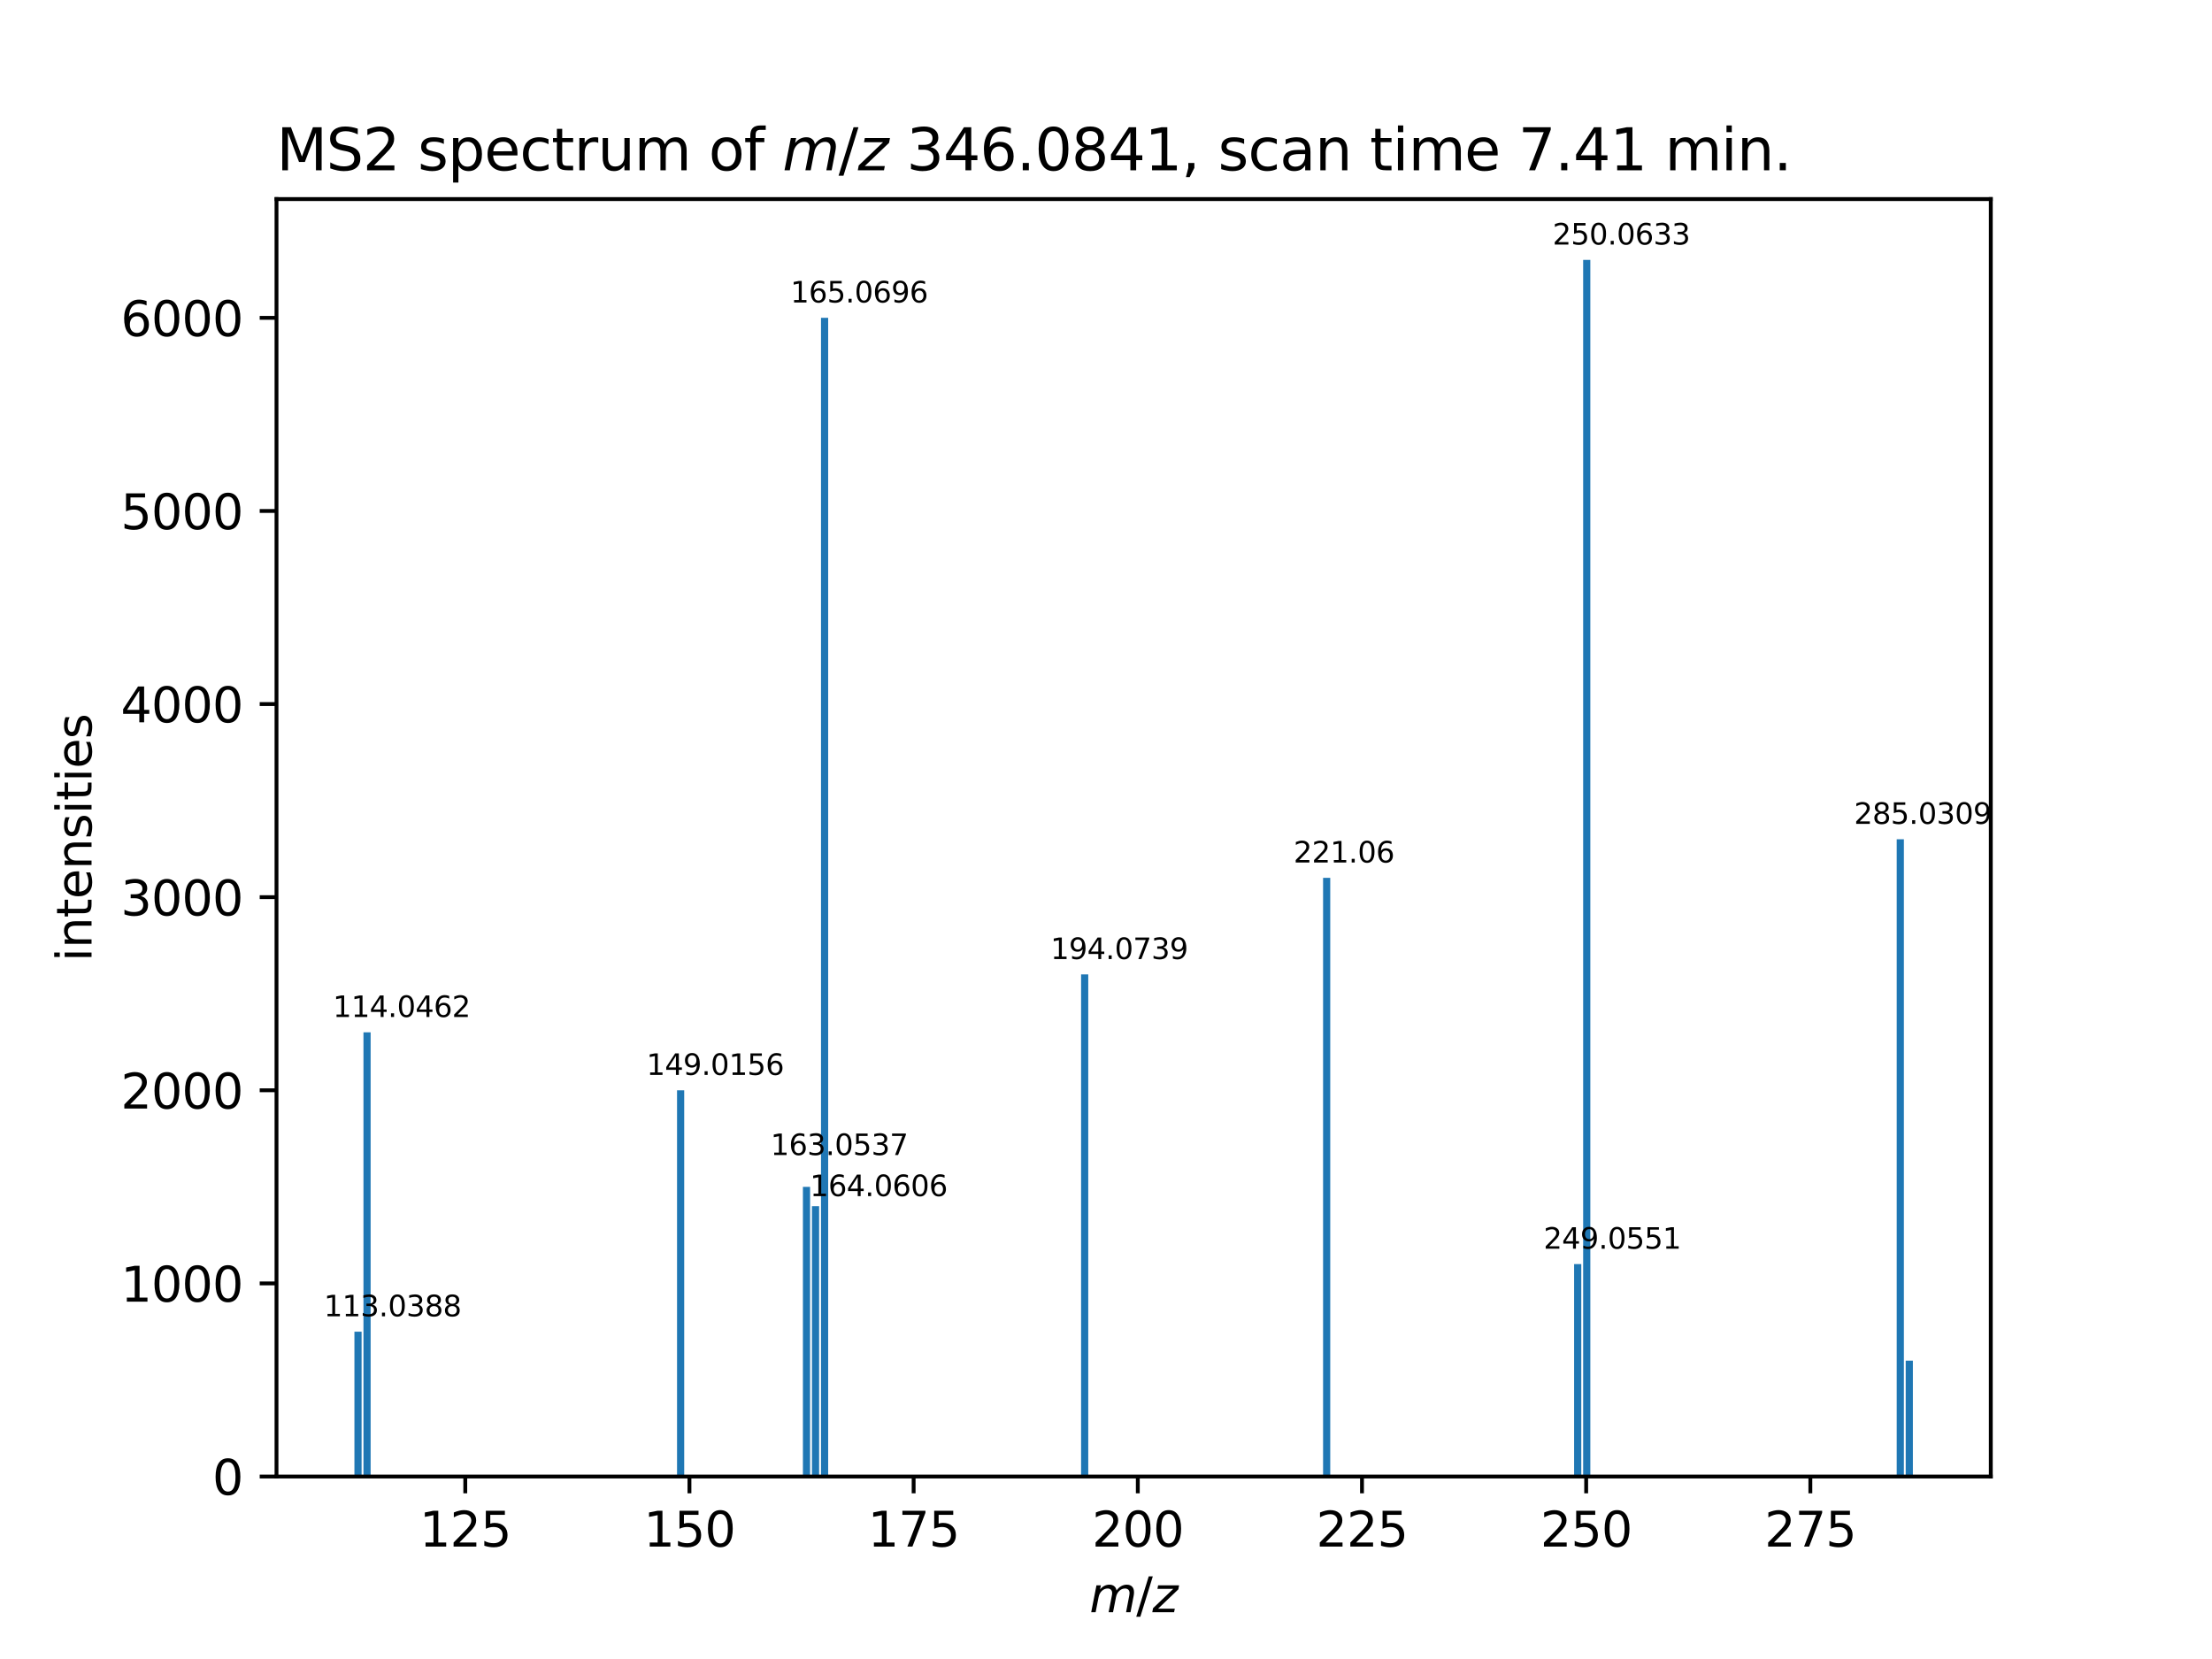 <?xml version="1.0" encoding="utf-8" standalone="no"?>
<!DOCTYPE svg PUBLIC "-//W3C//DTD SVG 1.1//EN"
  "http://www.w3.org/Graphics/SVG/1.1/DTD/svg11.dtd">
<svg xmlns:xlink="http://www.w3.org/1999/xlink" width="460.8pt" height="345.6pt" viewBox="0 0 460.8 345.6" xmlns="http://www.w3.org/2000/svg" version="1.1">
 <defs>
  <style type="text/css">*{stroke-linejoin: round; stroke-linecap: butt}</style>
 </defs>
 <g id="figure_1">
  <g id="patch_1">
   <path d="M 0 345.6 
L 460.8 345.6 
L 460.8 0 
L 0 0 
z
" style="fill: #ffffff"/>
  </g>
  <g id="axes_1">
   <g id="patch_2">
    <path d="M 57.6 307.584 
L 414.72 307.584 
L 414.72 41.472 
L 57.6 41.472 
z
" style="fill: #ffffff"/>
   </g>
   <g id="patch_3">
    <path d="M 73.833 307.584 
L 75.327 307.584 
L 75.327 277.413 
L 73.833 277.413 
z
" clip-path="url(#p0f35d29479)" style="fill: #1f77b4"/>
   </g>
   <g id="patch_4">
    <path d="M 75.715 307.584 
L 77.209 307.584 
L 77.209 215.058 
L 75.715 215.058 
z
" clip-path="url(#p0f35d29479)" style="fill: #1f77b4"/>
   </g>
   <g id="patch_5">
    <path d="M 141.039 307.584 
L 142.533 307.584 
L 142.533 227.127 
L 141.039 227.127 
z
" clip-path="url(#p0f35d29479)" style="fill: #1f77b4"/>
   </g>
   <g id="patch_6">
    <path d="M 167.262 307.584 
L 168.757 307.584 
L 168.757 247.241 
L 167.262 247.241 
z
" clip-path="url(#p0f35d29479)" style="fill: #1f77b4"/>
   </g>
   <g id="patch_7">
    <path d="M 169.143 307.584 
L 170.638 307.584 
L 170.638 251.264 
L 169.143 251.264 
z
" clip-path="url(#p0f35d29479)" style="fill: #1f77b4"/>
   </g>
   <g id="patch_8">
    <path d="M 171.028 307.584 
L 172.522 307.584 
L 172.522 66.213 
L 171.028 66.213 
z
" clip-path="url(#p0f35d29479)" style="fill: #1f77b4"/>
   </g>
   <g id="patch_9">
    <path d="M 225.209 307.584 
L 226.703 307.584 
L 226.703 202.99 
L 225.209 202.99 
z
" clip-path="url(#p0f35d29479)" style="fill: #1f77b4"/>
   </g>
   <g id="patch_10">
    <path d="M 275.62 307.584 
L 277.114 307.584 
L 277.114 182.875 
L 275.62 182.875 
z
" clip-path="url(#p0f35d29479)" style="fill: #1f77b4"/>
   </g>
   <g id="patch_11">
    <path d="M 327.916 307.584 
L 329.41 307.584 
L 329.41 263.333 
L 327.916 263.333 
z
" clip-path="url(#p0f35d29479)" style="fill: #1f77b4"/>
   </g>
   <g id="patch_12">
    <path d="M 329.799 307.584 
L 331.294 307.584 
L 331.294 54.144 
L 329.799 54.144 
z
" clip-path="url(#p0f35d29479)" style="fill: #1f77b4"/>
   </g>
   <g id="patch_13">
    <path d="M 395.12 307.584 
L 396.614 307.584 
L 396.614 174.83 
L 395.12 174.83 
z
" clip-path="url(#p0f35d29479)" style="fill: #1f77b4"/>
   </g>
   <g id="patch_14">
    <path d="M 396.993 307.584 
L 398.487 307.584 
L 398.487 283.447 
L 396.993 283.447 
z
" clip-path="url(#p0f35d29479)" style="fill: #1f77b4"/>
   </g>
   <g id="matplotlib.axis_1">
    <g id="xtick_1">
     <g id="line2d_1">
      <defs>
       <path id="md3a73aefec" d="M 0 0 
L 0 3.5 
" style="stroke: #000000; stroke-width: 0.8"/>
      </defs>
      <g>
       <use xlink:href="#md3a73aefec" x="96.924" y="307.584" style="stroke: #000000; stroke-width: 0.8"/>
      </g>
     </g>
     <g id="text_1">
      <!-- 125 -->
      <g transform="translate(87.38 322.182) scale(0.1 -0.1)">
       <defs>
        <path id="DejaVuSans-31" d="M 794 531 
L 1825 531 
L 1825 4091 
L 703 3866 
L 703 4441 
L 1819 4666 
L 2450 4666 
L 2450 531 
L 3481 531 
L 3481 0 
L 794 0 
L 794 531 
z
" transform="scale(0.016)"/>
        <path id="DejaVuSans-32" d="M 1228 531 
L 3431 531 
L 3431 0 
L 469 0 
L 469 531 
Q 828 903 1448 1529 
Q 2069 2156 2228 2338 
Q 2531 2678 2651 2914 
Q 2772 3150 2772 3378 
Q 2772 3750 2511 3984 
Q 2250 4219 1831 4219 
Q 1534 4219 1204 4116 
Q 875 4013 500 3803 
L 500 4441 
Q 881 4594 1212 4672 
Q 1544 4750 1819 4750 
Q 2544 4750 2975 4387 
Q 3406 4025 3406 3419 
Q 3406 3131 3298 2873 
Q 3191 2616 2906 2266 
Q 2828 2175 2409 1742 
Q 1991 1309 1228 531 
z
" transform="scale(0.016)"/>
        <path id="DejaVuSans-35" d="M 691 4666 
L 3169 4666 
L 3169 4134 
L 1269 4134 
L 1269 2991 
Q 1406 3038 1543 3061 
Q 1681 3084 1819 3084 
Q 2600 3084 3056 2656 
Q 3513 2228 3513 1497 
Q 3513 744 3044 326 
Q 2575 -91 1722 -91 
Q 1428 -91 1123 -41 
Q 819 9 494 109 
L 494 744 
Q 775 591 1075 516 
Q 1375 441 1709 441 
Q 2250 441 2565 725 
Q 2881 1009 2881 1497 
Q 2881 1984 2565 2268 
Q 2250 2553 1709 2553 
Q 1456 2553 1204 2497 
Q 953 2441 691 2322 
L 691 4666 
z
" transform="scale(0.016)"/>
       </defs>
       <use xlink:href="#DejaVuSans-31"/>
       <use xlink:href="#DejaVuSans-32" x="63.623"/>
       <use xlink:href="#DejaVuSans-35" x="127.246"/>
      </g>
     </g>
    </g>
    <g id="xtick_2">
     <g id="line2d_2">
      <g>
       <use xlink:href="#md3a73aefec" x="143.625" y="307.584" style="stroke: #000000; stroke-width: 0.8"/>
      </g>
     </g>
     <g id="text_2">
      <!-- 150 -->
      <g transform="translate(134.081 322.182) scale(0.1 -0.1)">
       <defs>
        <path id="DejaVuSans-30" d="M 2034 4250 
Q 1547 4250 1301 3770 
Q 1056 3291 1056 2328 
Q 1056 1369 1301 889 
Q 1547 409 2034 409 
Q 2525 409 2770 889 
Q 3016 1369 3016 2328 
Q 3016 3291 2770 3770 
Q 2525 4250 2034 4250 
z
M 2034 4750 
Q 2819 4750 3233 4129 
Q 3647 3509 3647 2328 
Q 3647 1150 3233 529 
Q 2819 -91 2034 -91 
Q 1250 -91 836 529 
Q 422 1150 422 2328 
Q 422 3509 836 4129 
Q 1250 4750 2034 4750 
z
" transform="scale(0.016)"/>
       </defs>
       <use xlink:href="#DejaVuSans-31"/>
       <use xlink:href="#DejaVuSans-35" x="63.623"/>
       <use xlink:href="#DejaVuSans-30" x="127.246"/>
      </g>
     </g>
    </g>
    <g id="xtick_3">
     <g id="line2d_3">
      <g>
       <use xlink:href="#md3a73aefec" x="190.326" y="307.584" style="stroke: #000000; stroke-width: 0.8"/>
      </g>
     </g>
     <g id="text_3">
      <!-- 175 -->
      <g transform="translate(180.782 322.182) scale(0.1 -0.1)">
       <defs>
        <path id="DejaVuSans-37" d="M 525 4666 
L 3525 4666 
L 3525 4397 
L 1831 0 
L 1172 0 
L 2766 4134 
L 525 4134 
L 525 4666 
z
" transform="scale(0.016)"/>
       </defs>
       <use xlink:href="#DejaVuSans-31"/>
       <use xlink:href="#DejaVuSans-37" x="63.623"/>
       <use xlink:href="#DejaVuSans-35" x="127.246"/>
      </g>
     </g>
    </g>
    <g id="xtick_4">
     <g id="line2d_4">
      <g>
       <use xlink:href="#md3a73aefec" x="237.026" y="307.584" style="stroke: #000000; stroke-width: 0.8"/>
      </g>
     </g>
     <g id="text_4">
      <!-- 200 -->
      <g transform="translate(227.483 322.182) scale(0.1 -0.1)">
       <use xlink:href="#DejaVuSans-32"/>
       <use xlink:href="#DejaVuSans-30" x="63.623"/>
       <use xlink:href="#DejaVuSans-30" x="127.246"/>
      </g>
     </g>
    </g>
    <g id="xtick_5">
     <g id="line2d_5">
      <g>
       <use xlink:href="#md3a73aefec" x="283.727" y="307.584" style="stroke: #000000; stroke-width: 0.8"/>
      </g>
     </g>
     <g id="text_5">
      <!-- 225 -->
      <g transform="translate(274.183 322.182) scale(0.1 -0.1)">
       <use xlink:href="#DejaVuSans-32"/>
       <use xlink:href="#DejaVuSans-32" x="63.623"/>
       <use xlink:href="#DejaVuSans-35" x="127.246"/>
      </g>
     </g>
    </g>
    <g id="xtick_6">
     <g id="line2d_6">
      <g>
       <use xlink:href="#md3a73aefec" x="330.428" y="307.584" style="stroke: #000000; stroke-width: 0.8"/>
      </g>
     </g>
     <g id="text_6">
      <!-- 250 -->
      <g transform="translate(320.884 322.182) scale(0.1 -0.1)">
       <use xlink:href="#DejaVuSans-32"/>
       <use xlink:href="#DejaVuSans-35" x="63.623"/>
       <use xlink:href="#DejaVuSans-30" x="127.246"/>
      </g>
     </g>
    </g>
    <g id="xtick_7">
     <g id="line2d_7">
      <g>
       <use xlink:href="#md3a73aefec" x="377.129" y="307.584" style="stroke: #000000; stroke-width: 0.8"/>
      </g>
     </g>
     <g id="text_7">
      <!-- 275 -->
      <g transform="translate(367.585 322.182) scale(0.1 -0.1)">
       <use xlink:href="#DejaVuSans-32"/>
       <use xlink:href="#DejaVuSans-37" x="63.623"/>
       <use xlink:href="#DejaVuSans-35" x="127.246"/>
      </g>
     </g>
    </g>
    <g id="text_8">
     <!-- ${m/z}$ -->
     <g transform="translate(226.96 335.861) scale(0.1 -0.1)">
      <defs>
       <path id="DejaVuSans-Oblique-6d" d="M 5747 2113 
L 5338 0 
L 4763 0 
L 5166 2094 
Q 5191 2228 5203 2325 
Q 5216 2422 5216 2491 
Q 5216 2772 5059 2928 
Q 4903 3084 4622 3084 
Q 4203 3084 3875 2770 
Q 3547 2456 3450 1953 
L 3066 0 
L 2491 0 
L 2900 2094 
Q 2925 2209 2937 2307 
Q 2950 2406 2950 2484 
Q 2950 2769 2794 2926 
Q 2638 3084 2363 3084 
Q 1938 3084 1609 2770 
Q 1281 2456 1184 1953 
L 800 0 
L 225 0 
L 909 3500 
L 1484 3500 
L 1375 2956 
Q 1609 3263 1923 3423 
Q 2238 3584 2597 3584 
Q 2978 3584 3223 3384 
Q 3469 3184 3519 2828 
Q 3781 3197 4126 3390 
Q 4472 3584 4856 3584 
Q 5306 3584 5551 3325 
Q 5797 3066 5797 2591 
Q 5797 2488 5784 2364 
Q 5772 2241 5747 2113 
z
" transform="scale(0.016)"/>
       <path id="DejaVuSans-2f" d="M 1625 4666 
L 2156 4666 
L 531 -594 
L 0 -594 
L 1625 4666 
z
" transform="scale(0.016)"/>
       <path id="DejaVuSans-Oblique-7a" d="M 744 3500 
L 3475 3500 
L 3372 2975 
L 738 459 
L 2913 459 
L 2822 0 
L -19 0 
L 84 525 
L 2719 3041 
L 653 3041 
L 744 3500 
z
" transform="scale(0.016)"/>
      </defs>
      <use xlink:href="#DejaVuSans-Oblique-6d" transform="translate(0 0.094)"/>
      <use xlink:href="#DejaVuSans-2f" transform="translate(97.412 0.094)"/>
      <use xlink:href="#DejaVuSans-Oblique-7a" transform="translate(131.104 0.094)"/>
     </g>
    </g>
   </g>
   <g id="matplotlib.axis_2">
    <g id="ytick_1">
     <g id="line2d_8">
      <defs>
       <path id="mf280216983" d="M 0 0 
L -3.5 0 
" style="stroke: #000000; stroke-width: 0.8"/>
      </defs>
      <g>
       <use xlink:href="#mf280216983" x="57.6" y="307.584" style="stroke: #000000; stroke-width: 0.8"/>
      </g>
     </g>
     <g id="text_9">
      <!-- 0 -->
      <g transform="translate(44.237 311.383) scale(0.1 -0.1)">
       <use xlink:href="#DejaVuSans-30"/>
      </g>
     </g>
    </g>
    <g id="ytick_2">
     <g id="line2d_9">
      <g>
       <use xlink:href="#mf280216983" x="57.6" y="267.355" style="stroke: #000000; stroke-width: 0.8"/>
      </g>
     </g>
     <g id="text_10">
      <!-- 1000 -->
      <g transform="translate(25.15 271.155) scale(0.1 -0.1)">
       <use xlink:href="#DejaVuSans-31"/>
       <use xlink:href="#DejaVuSans-30" x="63.623"/>
       <use xlink:href="#DejaVuSans-30" x="127.246"/>
       <use xlink:href="#DejaVuSans-30" x="190.869"/>
      </g>
     </g>
    </g>
    <g id="ytick_3">
     <g id="line2d_10">
      <g>
       <use xlink:href="#mf280216983" x="57.6" y="227.127" style="stroke: #000000; stroke-width: 0.8"/>
      </g>
     </g>
     <g id="text_11">
      <!-- 2000 -->
      <g transform="translate(25.15 230.926) scale(0.1 -0.1)">
       <use xlink:href="#DejaVuSans-32"/>
       <use xlink:href="#DejaVuSans-30" x="63.623"/>
       <use xlink:href="#DejaVuSans-30" x="127.246"/>
       <use xlink:href="#DejaVuSans-30" x="190.869"/>
      </g>
     </g>
    </g>
    <g id="ytick_4">
     <g id="line2d_11">
      <g>
       <use xlink:href="#mf280216983" x="57.6" y="186.898" style="stroke: #000000; stroke-width: 0.8"/>
      </g>
     </g>
     <g id="text_12">
      <!-- 3000 -->
      <g transform="translate(25.15 190.698) scale(0.1 -0.1)">
       <defs>
        <path id="DejaVuSans-33" d="M 2597 2516 
Q 3050 2419 3304 2112 
Q 3559 1806 3559 1356 
Q 3559 666 3084 287 
Q 2609 -91 1734 -91 
Q 1441 -91 1130 -33 
Q 819 25 488 141 
L 488 750 
Q 750 597 1062 519 
Q 1375 441 1716 441 
Q 2309 441 2620 675 
Q 2931 909 2931 1356 
Q 2931 1769 2642 2001 
Q 2353 2234 1838 2234 
L 1294 2234 
L 1294 2753 
L 1863 2753 
Q 2328 2753 2575 2939 
Q 2822 3125 2822 3475 
Q 2822 3834 2567 4026 
Q 2313 4219 1838 4219 
Q 1578 4219 1281 4162 
Q 984 4106 628 3988 
L 628 4550 
Q 988 4650 1302 4700 
Q 1616 4750 1894 4750 
Q 2613 4750 3031 4423 
Q 3450 4097 3450 3541 
Q 3450 3153 3228 2886 
Q 3006 2619 2597 2516 
z
" transform="scale(0.016)"/>
       </defs>
       <use xlink:href="#DejaVuSans-33"/>
       <use xlink:href="#DejaVuSans-30" x="63.623"/>
       <use xlink:href="#DejaVuSans-30" x="127.246"/>
       <use xlink:href="#DejaVuSans-30" x="190.869"/>
      </g>
     </g>
    </g>
    <g id="ytick_5">
     <g id="line2d_12">
      <g>
       <use xlink:href="#mf280216983" x="57.6" y="146.67" style="stroke: #000000; stroke-width: 0.8"/>
      </g>
     </g>
     <g id="text_13">
      <!-- 4000 -->
      <g transform="translate(25.15 150.469) scale(0.1 -0.1)">
       <defs>
        <path id="DejaVuSans-34" d="M 2419 4116 
L 825 1625 
L 2419 1625 
L 2419 4116 
z
M 2253 4666 
L 3047 4666 
L 3047 1625 
L 3713 1625 
L 3713 1100 
L 3047 1100 
L 3047 0 
L 2419 0 
L 2419 1100 
L 313 1100 
L 313 1709 
L 2253 4666 
z
" transform="scale(0.016)"/>
       </defs>
       <use xlink:href="#DejaVuSans-34"/>
       <use xlink:href="#DejaVuSans-30" x="63.623"/>
       <use xlink:href="#DejaVuSans-30" x="127.246"/>
       <use xlink:href="#DejaVuSans-30" x="190.869"/>
      </g>
     </g>
    </g>
    <g id="ytick_6">
     <g id="line2d_13">
      <g>
       <use xlink:href="#mf280216983" x="57.6" y="106.441" style="stroke: #000000; stroke-width: 0.8"/>
      </g>
     </g>
     <g id="text_14">
      <!-- 5000 -->
      <g transform="translate(25.15 110.24) scale(0.1 -0.1)">
       <use xlink:href="#DejaVuSans-35"/>
       <use xlink:href="#DejaVuSans-30" x="63.623"/>
       <use xlink:href="#DejaVuSans-30" x="127.246"/>
       <use xlink:href="#DejaVuSans-30" x="190.869"/>
      </g>
     </g>
    </g>
    <g id="ytick_7">
     <g id="line2d_14">
      <g>
       <use xlink:href="#mf280216983" x="57.6" y="66.213" style="stroke: #000000; stroke-width: 0.8"/>
      </g>
     </g>
     <g id="text_15">
      <!-- 6000 -->
      <g transform="translate(25.15 70.012) scale(0.1 -0.1)">
       <defs>
        <path id="DejaVuSans-36" d="M 2113 2584 
Q 1688 2584 1439 2293 
Q 1191 2003 1191 1497 
Q 1191 994 1439 701 
Q 1688 409 2113 409 
Q 2538 409 2786 701 
Q 3034 994 3034 1497 
Q 3034 2003 2786 2293 
Q 2538 2584 2113 2584 
z
M 3366 4563 
L 3366 3988 
Q 3128 4100 2886 4159 
Q 2644 4219 2406 4219 
Q 1781 4219 1451 3797 
Q 1122 3375 1075 2522 
Q 1259 2794 1537 2939 
Q 1816 3084 2150 3084 
Q 2853 3084 3261 2657 
Q 3669 2231 3669 1497 
Q 3669 778 3244 343 
Q 2819 -91 2113 -91 
Q 1303 -91 875 529 
Q 447 1150 447 2328 
Q 447 3434 972 4092 
Q 1497 4750 2381 4750 
Q 2619 4750 2861 4703 
Q 3103 4656 3366 4563 
z
" transform="scale(0.016)"/>
       </defs>
       <use xlink:href="#DejaVuSans-36"/>
       <use xlink:href="#DejaVuSans-30" x="63.623"/>
       <use xlink:href="#DejaVuSans-30" x="127.246"/>
       <use xlink:href="#DejaVuSans-30" x="190.869"/>
      </g>
     </g>
    </g>
    <g id="text_16">
     <!-- intensities -->
     <g transform="translate(19.07 200.315) rotate(-90) scale(0.1 -0.1)">
      <defs>
       <path id="DejaVuSans-69" d="M 603 3500 
L 1178 3500 
L 1178 0 
L 603 0 
L 603 3500 
z
M 603 4863 
L 1178 4863 
L 1178 4134 
L 603 4134 
L 603 4863 
z
" transform="scale(0.016)"/>
       <path id="DejaVuSans-6e" d="M 3513 2113 
L 3513 0 
L 2938 0 
L 2938 2094 
Q 2938 2591 2744 2837 
Q 2550 3084 2163 3084 
Q 1697 3084 1428 2787 
Q 1159 2491 1159 1978 
L 1159 0 
L 581 0 
L 581 3500 
L 1159 3500 
L 1159 2956 
Q 1366 3272 1645 3428 
Q 1925 3584 2291 3584 
Q 2894 3584 3203 3211 
Q 3513 2838 3513 2113 
z
" transform="scale(0.016)"/>
       <path id="DejaVuSans-74" d="M 1172 4494 
L 1172 3500 
L 2356 3500 
L 2356 3053 
L 1172 3053 
L 1172 1153 
Q 1172 725 1289 603 
Q 1406 481 1766 481 
L 2356 481 
L 2356 0 
L 1766 0 
Q 1100 0 847 248 
Q 594 497 594 1153 
L 594 3053 
L 172 3053 
L 172 3500 
L 594 3500 
L 594 4494 
L 1172 4494 
z
" transform="scale(0.016)"/>
       <path id="DejaVuSans-65" d="M 3597 1894 
L 3597 1613 
L 953 1613 
Q 991 1019 1311 708 
Q 1631 397 2203 397 
Q 2534 397 2845 478 
Q 3156 559 3463 722 
L 3463 178 
Q 3153 47 2828 -22 
Q 2503 -91 2169 -91 
Q 1331 -91 842 396 
Q 353 884 353 1716 
Q 353 2575 817 3079 
Q 1281 3584 2069 3584 
Q 2775 3584 3186 3129 
Q 3597 2675 3597 1894 
z
M 3022 2063 
Q 3016 2534 2758 2815 
Q 2500 3097 2075 3097 
Q 1594 3097 1305 2825 
Q 1016 2553 972 2059 
L 3022 2063 
z
" transform="scale(0.016)"/>
       <path id="DejaVuSans-73" d="M 2834 3397 
L 2834 2853 
Q 2591 2978 2328 3040 
Q 2066 3103 1784 3103 
Q 1356 3103 1142 2972 
Q 928 2841 928 2578 
Q 928 2378 1081 2264 
Q 1234 2150 1697 2047 
L 1894 2003 
Q 2506 1872 2764 1633 
Q 3022 1394 3022 966 
Q 3022 478 2636 193 
Q 2250 -91 1575 -91 
Q 1294 -91 989 -36 
Q 684 19 347 128 
L 347 722 
Q 666 556 975 473 
Q 1284 391 1588 391 
Q 1994 391 2212 530 
Q 2431 669 2431 922 
Q 2431 1156 2273 1281 
Q 2116 1406 1581 1522 
L 1381 1569 
Q 847 1681 609 1914 
Q 372 2147 372 2553 
Q 372 3047 722 3315 
Q 1072 3584 1716 3584 
Q 2034 3584 2315 3537 
Q 2597 3491 2834 3397 
z
" transform="scale(0.016)"/>
      </defs>
      <use xlink:href="#DejaVuSans-69"/>
      <use xlink:href="#DejaVuSans-6e" x="27.783"/>
      <use xlink:href="#DejaVuSans-74" x="91.162"/>
      <use xlink:href="#DejaVuSans-65" x="130.371"/>
      <use xlink:href="#DejaVuSans-6e" x="191.895"/>
      <use xlink:href="#DejaVuSans-73" x="255.273"/>
      <use xlink:href="#DejaVuSans-69" x="307.373"/>
      <use xlink:href="#DejaVuSans-74" x="335.156"/>
      <use xlink:href="#DejaVuSans-69" x="374.365"/>
      <use xlink:href="#DejaVuSans-65" x="402.148"/>
      <use xlink:href="#DejaVuSans-73" x="463.672"/>
     </g>
    </g>
   </g>
   <g id="patch_15">
    <path d="M 57.6 307.584 
L 57.6 41.472 
" style="fill: none; stroke: #000000; stroke-width: 0.8; stroke-linejoin: miter; stroke-linecap: square"/>
   </g>
   <g id="patch_16">
    <path d="M 414.72 307.584 
L 414.72 41.472 
" style="fill: none; stroke: #000000; stroke-width: 0.8; stroke-linejoin: miter; stroke-linecap: square"/>
   </g>
   <g id="patch_17">
    <path d="M 57.6 307.584 
L 414.72 307.584 
" style="fill: none; stroke: #000000; stroke-width: 0.8; stroke-linejoin: miter; stroke-linecap: square"/>
   </g>
   <g id="patch_18">
    <path d="M 57.6 41.472 
L 414.72 41.472 
" style="fill: none; stroke: #000000; stroke-width: 0.8; stroke-linejoin: miter; stroke-linecap: square"/>
   </g>
   <g id="text_17">
    <!-- 113.0388 -->
    <g transform="translate(67.465 274.208) scale(0.06 -0.06)">
     <defs>
      <path id="DejaVuSans-2e" d="M 684 794 
L 1344 794 
L 1344 0 
L 684 0 
L 684 794 
z
" transform="scale(0.016)"/>
      <path id="DejaVuSans-38" d="M 2034 2216 
Q 1584 2216 1326 1975 
Q 1069 1734 1069 1313 
Q 1069 891 1326 650 
Q 1584 409 2034 409 
Q 2484 409 2743 651 
Q 3003 894 3003 1313 
Q 3003 1734 2745 1975 
Q 2488 2216 2034 2216 
z
M 1403 2484 
Q 997 2584 770 2862 
Q 544 3141 544 3541 
Q 544 4100 942 4425 
Q 1341 4750 2034 4750 
Q 2731 4750 3128 4425 
Q 3525 4100 3525 3541 
Q 3525 3141 3298 2862 
Q 3072 2584 2669 2484 
Q 3125 2378 3379 2068 
Q 3634 1759 3634 1313 
Q 3634 634 3220 271 
Q 2806 -91 2034 -91 
Q 1263 -91 848 271 
Q 434 634 434 1313 
Q 434 1759 690 2068 
Q 947 2378 1403 2484 
z
M 1172 3481 
Q 1172 3119 1398 2916 
Q 1625 2713 2034 2713 
Q 2441 2713 2670 2916 
Q 2900 3119 2900 3481 
Q 2900 3844 2670 4047 
Q 2441 4250 2034 4250 
Q 1625 4250 1398 4047 
Q 1172 3844 1172 3481 
z
" transform="scale(0.016)"/>
     </defs>
     <use xlink:href="#DejaVuSans-31"/>
     <use xlink:href="#DejaVuSans-31" x="63.623"/>
     <use xlink:href="#DejaVuSans-33" x="127.246"/>
     <use xlink:href="#DejaVuSans-2e" x="190.869"/>
     <use xlink:href="#DejaVuSans-30" x="222.656"/>
     <use xlink:href="#DejaVuSans-33" x="286.279"/>
     <use xlink:href="#DejaVuSans-38" x="349.902"/>
     <use xlink:href="#DejaVuSans-38" x="413.525"/>
    </g>
   </g>
   <g id="text_18">
    <!-- 114.0462 -->
    <g transform="translate(69.347 211.854) scale(0.06 -0.06)">
     <use xlink:href="#DejaVuSans-31"/>
     <use xlink:href="#DejaVuSans-31" x="63.623"/>
     <use xlink:href="#DejaVuSans-34" x="127.246"/>
     <use xlink:href="#DejaVuSans-2e" x="190.869"/>
     <use xlink:href="#DejaVuSans-30" x="222.656"/>
     <use xlink:href="#DejaVuSans-34" x="286.279"/>
     <use xlink:href="#DejaVuSans-36" x="349.902"/>
     <use xlink:href="#DejaVuSans-32" x="413.525"/>
    </g>
   </g>
   <g id="text_19">
    <!-- 149.0156 -->
    <g transform="translate(134.671 223.922) scale(0.06 -0.06)">
     <defs>
      <path id="DejaVuSans-39" d="M 703 97 
L 703 672 
Q 941 559 1184 500 
Q 1428 441 1663 441 
Q 2288 441 2617 861 
Q 2947 1281 2994 2138 
Q 2813 1869 2534 1725 
Q 2256 1581 1919 1581 
Q 1219 1581 811 2004 
Q 403 2428 403 3163 
Q 403 3881 828 4315 
Q 1253 4750 1959 4750 
Q 2769 4750 3195 4129 
Q 3622 3509 3622 2328 
Q 3622 1225 3098 567 
Q 2575 -91 1691 -91 
Q 1453 -91 1209 -44 
Q 966 3 703 97 
z
M 1959 2075 
Q 2384 2075 2632 2365 
Q 2881 2656 2881 3163 
Q 2881 3666 2632 3958 
Q 2384 4250 1959 4250 
Q 1534 4250 1286 3958 
Q 1038 3666 1038 3163 
Q 1038 2656 1286 2365 
Q 1534 2075 1959 2075 
z
" transform="scale(0.016)"/>
     </defs>
     <use xlink:href="#DejaVuSans-31"/>
     <use xlink:href="#DejaVuSans-34" x="63.623"/>
     <use xlink:href="#DejaVuSans-39" x="127.246"/>
     <use xlink:href="#DejaVuSans-2e" x="190.869"/>
     <use xlink:href="#DejaVuSans-30" x="222.656"/>
     <use xlink:href="#DejaVuSans-31" x="286.279"/>
     <use xlink:href="#DejaVuSans-35" x="349.902"/>
     <use xlink:href="#DejaVuSans-36" x="413.525"/>
    </g>
   </g>
   <g id="text_20">
    <!-- 163.0537 -->
    <g transform="translate(160.519 240.617) scale(0.06 -0.06)">
     <use xlink:href="#DejaVuSans-31"/>
     <use xlink:href="#DejaVuSans-36" x="63.623"/>
     <use xlink:href="#DejaVuSans-33" x="127.246"/>
     <use xlink:href="#DejaVuSans-2e" x="190.869"/>
     <use xlink:href="#DejaVuSans-30" x="222.656"/>
     <use xlink:href="#DejaVuSans-35" x="286.279"/>
     <use xlink:href="#DejaVuSans-33" x="349.902"/>
     <use xlink:href="#DejaVuSans-37" x="413.525"/>
    </g>
   </g>
   <g id="text_21">
    <!-- 164.0606 -->
    <g transform="translate(168.724 249.171) scale(0.06 -0.06)">
     <use xlink:href="#DejaVuSans-31"/>
     <use xlink:href="#DejaVuSans-36" x="63.623"/>
     <use xlink:href="#DejaVuSans-34" x="127.246"/>
     <use xlink:href="#DejaVuSans-2e" x="190.869"/>
     <use xlink:href="#DejaVuSans-30" x="222.656"/>
     <use xlink:href="#DejaVuSans-36" x="286.279"/>
     <use xlink:href="#DejaVuSans-30" x="349.902"/>
     <use xlink:href="#DejaVuSans-36" x="413.525"/>
    </g>
   </g>
   <g id="text_22">
    <!-- 165.0696 -->
    <g transform="translate(164.661 63.008) scale(0.06 -0.06)">
     <use xlink:href="#DejaVuSans-31"/>
     <use xlink:href="#DejaVuSans-36" x="63.623"/>
     <use xlink:href="#DejaVuSans-35" x="127.246"/>
     <use xlink:href="#DejaVuSans-2e" x="190.869"/>
     <use xlink:href="#DejaVuSans-30" x="222.656"/>
     <use xlink:href="#DejaVuSans-36" x="286.279"/>
     <use xlink:href="#DejaVuSans-39" x="349.902"/>
     <use xlink:href="#DejaVuSans-36" x="413.525"/>
    </g>
   </g>
   <g id="text_23">
    <!-- 194.0739 -->
    <g transform="translate(218.842 199.785) scale(0.06 -0.06)">
     <use xlink:href="#DejaVuSans-31"/>
     <use xlink:href="#DejaVuSans-39" x="63.623"/>
     <use xlink:href="#DejaVuSans-34" x="127.246"/>
     <use xlink:href="#DejaVuSans-2e" x="190.869"/>
     <use xlink:href="#DejaVuSans-30" x="222.656"/>
     <use xlink:href="#DejaVuSans-37" x="286.279"/>
     <use xlink:href="#DejaVuSans-33" x="349.902"/>
     <use xlink:href="#DejaVuSans-39" x="413.525"/>
    </g>
   </g>
   <g id="text_24">
    <!-- 221.06 -->
    <g transform="translate(269.47 179.671) scale(0.06 -0.06)">
     <use xlink:href="#DejaVuSans-32"/>
     <use xlink:href="#DejaVuSans-32" x="63.623"/>
     <use xlink:href="#DejaVuSans-31" x="127.246"/>
     <use xlink:href="#DejaVuSans-2e" x="190.869"/>
     <use xlink:href="#DejaVuSans-30" x="222.656"/>
     <use xlink:href="#DejaVuSans-36" x="286.279"/>
    </g>
   </g>
   <g id="text_25">
    <!-- 249.0551 -->
    <g transform="translate(321.548 260.128) scale(0.06 -0.06)">
     <use xlink:href="#DejaVuSans-32"/>
     <use xlink:href="#DejaVuSans-34" x="63.623"/>
     <use xlink:href="#DejaVuSans-39" x="127.246"/>
     <use xlink:href="#DejaVuSans-2e" x="190.869"/>
     <use xlink:href="#DejaVuSans-30" x="222.656"/>
     <use xlink:href="#DejaVuSans-35" x="286.279"/>
     <use xlink:href="#DejaVuSans-35" x="349.902"/>
     <use xlink:href="#DejaVuSans-31" x="413.525"/>
    </g>
   </g>
   <g id="text_26">
    <!-- 250.0633 -->
    <g transform="translate(323.432 50.94) scale(0.06 -0.06)">
     <use xlink:href="#DejaVuSans-32"/>
     <use xlink:href="#DejaVuSans-35" x="63.623"/>
     <use xlink:href="#DejaVuSans-30" x="127.246"/>
     <use xlink:href="#DejaVuSans-2e" x="190.869"/>
     <use xlink:href="#DejaVuSans-30" x="222.656"/>
     <use xlink:href="#DejaVuSans-36" x="286.279"/>
     <use xlink:href="#DejaVuSans-33" x="349.902"/>
     <use xlink:href="#DejaVuSans-33" x="413.525"/>
    </g>
   </g>
   <g id="text_27">
    <!-- 285.0309 -->
    <g transform="translate(386.23 171.625) scale(0.06 -0.06)">
     <use xlink:href="#DejaVuSans-32"/>
     <use xlink:href="#DejaVuSans-38" x="63.623"/>
     <use xlink:href="#DejaVuSans-35" x="127.246"/>
     <use xlink:href="#DejaVuSans-2e" x="190.869"/>
     <use xlink:href="#DejaVuSans-30" x="222.656"/>
     <use xlink:href="#DejaVuSans-33" x="286.279"/>
     <use xlink:href="#DejaVuSans-30" x="349.902"/>
     <use xlink:href="#DejaVuSans-39" x="413.525"/>
    </g>
   </g>
   <g id="text_28">
    <!-- MS2 spectrum of ${m/z}$ 346.0841, scan time 7.41 min. -->
    <g transform="translate(57.6 35.472) scale(0.12 -0.12)">
     <defs>
      <path id="DejaVuSans-4d" d="M 628 4666 
L 1569 4666 
L 2759 1491 
L 3956 4666 
L 4897 4666 
L 4897 0 
L 4281 0 
L 4281 4097 
L 3078 897 
L 2444 897 
L 1241 4097 
L 1241 0 
L 628 0 
L 628 4666 
z
" transform="scale(0.016)"/>
      <path id="DejaVuSans-53" d="M 3425 4513 
L 3425 3897 
Q 3066 4069 2747 4153 
Q 2428 4238 2131 4238 
Q 1616 4238 1336 4038 
Q 1056 3838 1056 3469 
Q 1056 3159 1242 3001 
Q 1428 2844 1947 2747 
L 2328 2669 
Q 3034 2534 3370 2195 
Q 3706 1856 3706 1288 
Q 3706 609 3251 259 
Q 2797 -91 1919 -91 
Q 1588 -91 1214 -16 
Q 841 59 441 206 
L 441 856 
Q 825 641 1194 531 
Q 1563 422 1919 422 
Q 2459 422 2753 634 
Q 3047 847 3047 1241 
Q 3047 1584 2836 1778 
Q 2625 1972 2144 2069 
L 1759 2144 
Q 1053 2284 737 2584 
Q 422 2884 422 3419 
Q 422 4038 858 4394 
Q 1294 4750 2059 4750 
Q 2388 4750 2728 4690 
Q 3069 4631 3425 4513 
z
" transform="scale(0.016)"/>
      <path id="DejaVuSans-20" transform="scale(0.016)"/>
      <path id="DejaVuSans-70" d="M 1159 525 
L 1159 -1331 
L 581 -1331 
L 581 3500 
L 1159 3500 
L 1159 2969 
Q 1341 3281 1617 3432 
Q 1894 3584 2278 3584 
Q 2916 3584 3314 3078 
Q 3713 2572 3713 1747 
Q 3713 922 3314 415 
Q 2916 -91 2278 -91 
Q 1894 -91 1617 61 
Q 1341 213 1159 525 
z
M 3116 1747 
Q 3116 2381 2855 2742 
Q 2594 3103 2138 3103 
Q 1681 3103 1420 2742 
Q 1159 2381 1159 1747 
Q 1159 1113 1420 752 
Q 1681 391 2138 391 
Q 2594 391 2855 752 
Q 3116 1113 3116 1747 
z
" transform="scale(0.016)"/>
      <path id="DejaVuSans-63" d="M 3122 3366 
L 3122 2828 
Q 2878 2963 2633 3030 
Q 2388 3097 2138 3097 
Q 1578 3097 1268 2742 
Q 959 2388 959 1747 
Q 959 1106 1268 751 
Q 1578 397 2138 397 
Q 2388 397 2633 464 
Q 2878 531 3122 666 
L 3122 134 
Q 2881 22 2623 -34 
Q 2366 -91 2075 -91 
Q 1284 -91 818 406 
Q 353 903 353 1747 
Q 353 2603 823 3093 
Q 1294 3584 2113 3584 
Q 2378 3584 2631 3529 
Q 2884 3475 3122 3366 
z
" transform="scale(0.016)"/>
      <path id="DejaVuSans-72" d="M 2631 2963 
Q 2534 3019 2420 3045 
Q 2306 3072 2169 3072 
Q 1681 3072 1420 2755 
Q 1159 2438 1159 1844 
L 1159 0 
L 581 0 
L 581 3500 
L 1159 3500 
L 1159 2956 
Q 1341 3275 1631 3429 
Q 1922 3584 2338 3584 
Q 2397 3584 2469 3576 
Q 2541 3569 2628 3553 
L 2631 2963 
z
" transform="scale(0.016)"/>
      <path id="DejaVuSans-75" d="M 544 1381 
L 544 3500 
L 1119 3500 
L 1119 1403 
Q 1119 906 1312 657 
Q 1506 409 1894 409 
Q 2359 409 2629 706 
Q 2900 1003 2900 1516 
L 2900 3500 
L 3475 3500 
L 3475 0 
L 2900 0 
L 2900 538 
Q 2691 219 2414 64 
Q 2138 -91 1772 -91 
Q 1169 -91 856 284 
Q 544 659 544 1381 
z
M 1991 3584 
L 1991 3584 
z
" transform="scale(0.016)"/>
      <path id="DejaVuSans-6d" d="M 3328 2828 
Q 3544 3216 3844 3400 
Q 4144 3584 4550 3584 
Q 5097 3584 5394 3201 
Q 5691 2819 5691 2113 
L 5691 0 
L 5113 0 
L 5113 2094 
Q 5113 2597 4934 2840 
Q 4756 3084 4391 3084 
Q 3944 3084 3684 2787 
Q 3425 2491 3425 1978 
L 3425 0 
L 2847 0 
L 2847 2094 
Q 2847 2600 2669 2842 
Q 2491 3084 2119 3084 
Q 1678 3084 1418 2786 
Q 1159 2488 1159 1978 
L 1159 0 
L 581 0 
L 581 3500 
L 1159 3500 
L 1159 2956 
Q 1356 3278 1631 3431 
Q 1906 3584 2284 3584 
Q 2666 3584 2933 3390 
Q 3200 3197 3328 2828 
z
" transform="scale(0.016)"/>
      <path id="DejaVuSans-6f" d="M 1959 3097 
Q 1497 3097 1228 2736 
Q 959 2375 959 1747 
Q 959 1119 1226 758 
Q 1494 397 1959 397 
Q 2419 397 2687 759 
Q 2956 1122 2956 1747 
Q 2956 2369 2687 2733 
Q 2419 3097 1959 3097 
z
M 1959 3584 
Q 2709 3584 3137 3096 
Q 3566 2609 3566 1747 
Q 3566 888 3137 398 
Q 2709 -91 1959 -91 
Q 1206 -91 779 398 
Q 353 888 353 1747 
Q 353 2609 779 3096 
Q 1206 3584 1959 3584 
z
" transform="scale(0.016)"/>
      <path id="DejaVuSans-66" d="M 2375 4863 
L 2375 4384 
L 1825 4384 
Q 1516 4384 1395 4259 
Q 1275 4134 1275 3809 
L 1275 3500 
L 2222 3500 
L 2222 3053 
L 1275 3053 
L 1275 0 
L 697 0 
L 697 3053 
L 147 3053 
L 147 3500 
L 697 3500 
L 697 3744 
Q 697 4328 969 4595 
Q 1241 4863 1831 4863 
L 2375 4863 
z
" transform="scale(0.016)"/>
      <path id="DejaVuSans-2c" d="M 750 794 
L 1409 794 
L 1409 256 
L 897 -744 
L 494 -744 
L 750 256 
L 750 794 
z
" transform="scale(0.016)"/>
      <path id="DejaVuSans-61" d="M 2194 1759 
Q 1497 1759 1228 1600 
Q 959 1441 959 1056 
Q 959 750 1161 570 
Q 1363 391 1709 391 
Q 2188 391 2477 730 
Q 2766 1069 2766 1631 
L 2766 1759 
L 2194 1759 
z
M 3341 1997 
L 3341 0 
L 2766 0 
L 2766 531 
Q 2569 213 2275 61 
Q 1981 -91 1556 -91 
Q 1019 -91 701 211 
Q 384 513 384 1019 
Q 384 1609 779 1909 
Q 1175 2209 1959 2209 
L 2766 2209 
L 2766 2266 
Q 2766 2663 2505 2880 
Q 2244 3097 1772 3097 
Q 1472 3097 1187 3025 
Q 903 2953 641 2809 
L 641 3341 
Q 956 3463 1253 3523 
Q 1550 3584 1831 3584 
Q 2591 3584 2966 3190 
Q 3341 2797 3341 1997 
z
" transform="scale(0.016)"/>
     </defs>
     <use xlink:href="#DejaVuSans-4d" transform="translate(0 0.016)"/>
     <use xlink:href="#DejaVuSans-53" transform="translate(86.279 0.016)"/>
     <use xlink:href="#DejaVuSans-32" transform="translate(149.756 0.016)"/>
     <use xlink:href="#DejaVuSans-20" transform="translate(213.379 0.016)"/>
     <use xlink:href="#DejaVuSans-73" transform="translate(245.166 0.016)"/>
     <use xlink:href="#DejaVuSans-70" transform="translate(297.266 0.016)"/>
     <use xlink:href="#DejaVuSans-65" transform="translate(360.742 0.016)"/>
     <use xlink:href="#DejaVuSans-63" transform="translate(422.266 0.016)"/>
     <use xlink:href="#DejaVuSans-74" transform="translate(477.246 0.016)"/>
     <use xlink:href="#DejaVuSans-72" transform="translate(516.455 0.016)"/>
     <use xlink:href="#DejaVuSans-75" transform="translate(557.568 0.016)"/>
     <use xlink:href="#DejaVuSans-6d" transform="translate(620.947 0.016)"/>
     <use xlink:href="#DejaVuSans-20" transform="translate(718.359 0.016)"/>
     <use xlink:href="#DejaVuSans-6f" transform="translate(750.146 0.016)"/>
     <use xlink:href="#DejaVuSans-66" transform="translate(811.328 0.016)"/>
     <use xlink:href="#DejaVuSans-20" transform="translate(846.533 0.016)"/>
     <use xlink:href="#DejaVuSans-Oblique-6d" transform="translate(878.32 0.016)"/>
     <use xlink:href="#DejaVuSans-2f" transform="translate(975.732 0.016)"/>
     <use xlink:href="#DejaVuSans-Oblique-7a" transform="translate(1009.424 0.016)"/>
     <use xlink:href="#DejaVuSans-20" transform="translate(1061.914 0.016)"/>
     <use xlink:href="#DejaVuSans-33" transform="translate(1093.701 0.016)"/>
     <use xlink:href="#DejaVuSans-34" transform="translate(1157.324 0.016)"/>
     <use xlink:href="#DejaVuSans-36" transform="translate(1220.947 0.016)"/>
     <use xlink:href="#DejaVuSans-2e" transform="translate(1284.57 0.016)"/>
     <use xlink:href="#DejaVuSans-30" transform="translate(1316.357 0.016)"/>
     <use xlink:href="#DejaVuSans-38" transform="translate(1379.98 0.016)"/>
     <use xlink:href="#DejaVuSans-34" transform="translate(1443.604 0.016)"/>
     <use xlink:href="#DejaVuSans-31" transform="translate(1507.227 0.016)"/>
     <use xlink:href="#DejaVuSans-2c" transform="translate(1570.85 0.016)"/>
     <use xlink:href="#DejaVuSans-20" transform="translate(1602.637 0.016)"/>
     <use xlink:href="#DejaVuSans-73" transform="translate(1634.424 0.016)"/>
     <use xlink:href="#DejaVuSans-63" transform="translate(1686.523 0.016)"/>
     <use xlink:href="#DejaVuSans-61" transform="translate(1741.504 0.016)"/>
     <use xlink:href="#DejaVuSans-6e" transform="translate(1802.783 0.016)"/>
     <use xlink:href="#DejaVuSans-20" transform="translate(1866.162 0.016)"/>
     <use xlink:href="#DejaVuSans-74" transform="translate(1897.949 0.016)"/>
     <use xlink:href="#DejaVuSans-69" transform="translate(1937.158 0.016)"/>
     <use xlink:href="#DejaVuSans-6d" transform="translate(1964.941 0.016)"/>
     <use xlink:href="#DejaVuSans-65" transform="translate(2062.354 0.016)"/>
     <use xlink:href="#DejaVuSans-20" transform="translate(2123.877 0.016)"/>
     <use xlink:href="#DejaVuSans-37" transform="translate(2155.664 0.016)"/>
     <use xlink:href="#DejaVuSans-2e" transform="translate(2219.287 0.016)"/>
     <use xlink:href="#DejaVuSans-34" transform="translate(2251.074 0.016)"/>
     <use xlink:href="#DejaVuSans-31" transform="translate(2314.697 0.016)"/>
     <use xlink:href="#DejaVuSans-20" transform="translate(2378.32 0.016)"/>
     <use xlink:href="#DejaVuSans-6d" transform="translate(2410.107 0.016)"/>
     <use xlink:href="#DejaVuSans-69" transform="translate(2507.52 0.016)"/>
     <use xlink:href="#DejaVuSans-6e" transform="translate(2535.303 0.016)"/>
     <use xlink:href="#DejaVuSans-2e" transform="translate(2598.682 0.016)"/>
    </g>
   </g>
  </g>
 </g>
 <defs>
  <clipPath id="p0f35d29479">
   <rect x="57.6" y="41.472" width="357.12" height="266.112"/>
  </clipPath>
 </defs>
</svg>
